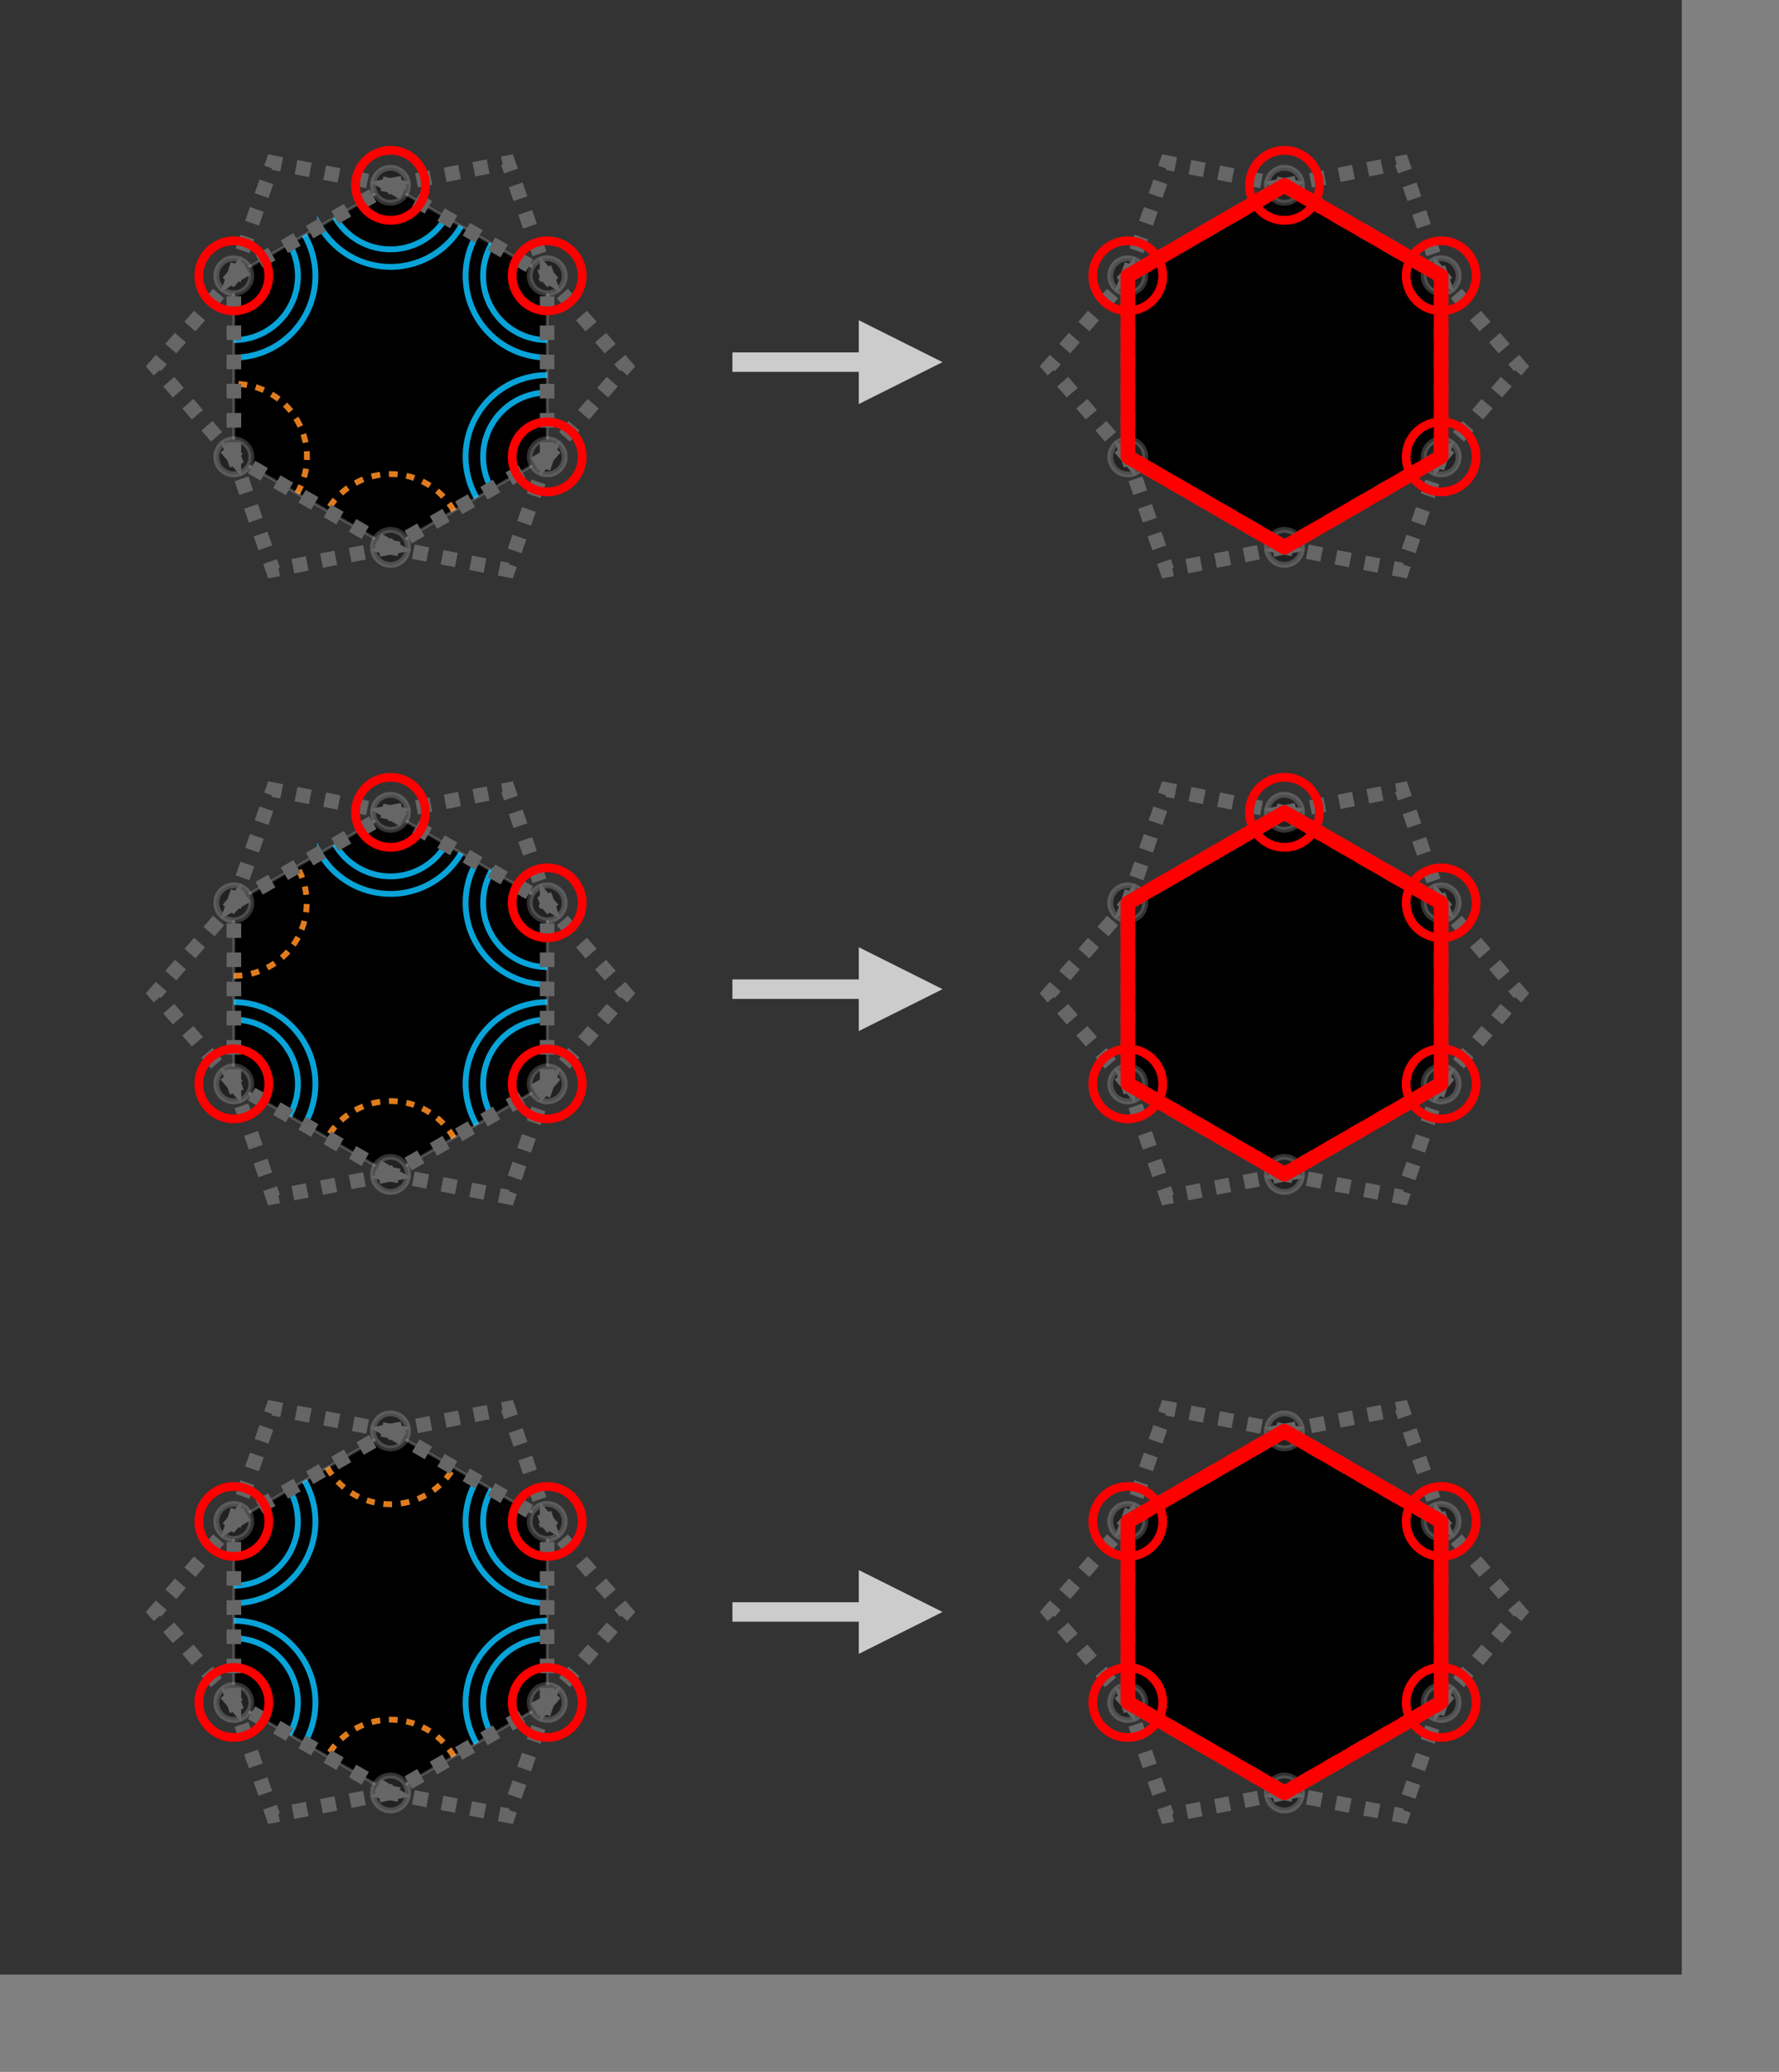 <svg xmlns="http://www.w3.org/2000/svg" width="183" height="213" aria-hidden="true" style="pointer-events:none;position:absolute;left:0;top:0;transform-origin:left top;z-index:20"><rect width="100%" height="100%" fill="#808080" stroke="none"/><rect width="173" height="203" rx="0" ry="0" style="fill:#333"/><path d="M.537.31 0 .62-.537.31v-.62L0-.62l.537.31z" style="fill:#000" transform="matrix(30 0 0 30 40.17 37.662)"/><path d="M.217.495a.25.25 0 0 0-.434 0M-.32.435A.25.25 0 0 0-.538.06" style="fill:none;stroke:#e07c1f;stroke-width:.02;stroke-dasharray:.03,.03;stroke-dashoffset:0" transform="matrix(30 0 0 30 40.17 37.662)"/><path d="M-.537-.09a.22.22 0 0 0 .19-.33m-.19.39a.28.28 0 0 0 .242-.42m.105-.06a.22.22 0 0 0 .38 0m-.432.03a.28.28 0 0 0 .484 0m.105.06a.22.22 0 0 0 .19.33M.295-.45a.28.28 0 0 0 .242.42m0 .12a.22.22 0 0 0-.19.33m.19-.39a.28.28 0 0 0-.242.42" style="fill:none;stroke:#08a4d9;stroke-width:.02" transform="matrix(30 0 0 30 40.17 37.662)"/><path d="M.537.31 0 .62m0 0L-.537.31m0 0v-.62m0 0L0-.62m0 0 .537.31m0 .62v-.62" style="fill:none;stroke:rgba(255,255,255,.2);stroke-width:.01" transform="matrix(30 0 0 30 40.17 37.662)"/><circle r=".06" style="fill:#222;stroke:rgba(255,255,255,.2);stroke-width:.02" transform="matrix(30 0 0 30 56.289 46.968)"/><circle r=".06" style="fill:#222;stroke:rgba(255,255,255,.2);stroke-width:.02" transform="matrix(30 0 0 30 40.17 56.274)"/><circle r=".06" style="fill:#222;stroke:rgba(255,255,255,.2);stroke-width:.02" transform="matrix(30 0 0 30 24.051 46.968)"/><circle r=".06" style="fill:#222;stroke:rgba(255,255,255,.2);stroke-width:.02" transform="matrix(30 0 0 30 24.051 28.356)"/><circle r=".06" style="fill:#222;stroke:rgba(255,255,255,.2);stroke-width:.02" transform="matrix(30 0 0 30 40.17 19.05)"/><circle r=".06" style="fill:#222;stroke:rgba(255,255,255,.2);stroke-width:.02" transform="matrix(30 0 0 30 56.289 28.356)"/><path d="M.537.31 0 .62l.403.078zM0 .62-.537.31l.134.388zM-.537.31v-.62L-.806 0zm0-.62L0-.62l-.403-.078zM0-.62l.537.31-.134-.388zm.537.93v-.62L.806 0z" style="fill:none;stroke:#666;stroke-width:.05;stroke-dasharray:.05,.05;stroke-dashoffset:0" transform="matrix(30 0 0 30 40.17 37.662)"/><circle r=".12" style="fill:none;stroke:red;stroke-width:.03" transform="matrix(30 0 0 30 56.289 46.968)"/><circle r=".12" style="fill:none;stroke:red;stroke-width:.03" transform="matrix(30 0 0 30 24.051 28.356)"/><circle r=".12" style="fill:none;stroke:red;stroke-width:.03" transform="matrix(30 0 0 30 40.17 19.05)"/><circle r=".12" style="fill:none;stroke:red;stroke-width:.03" transform="matrix(30 0 0 30 56.289 28.356)"/><path d="M0 .5h13v3L20 0l-7-3.5v3H0z" style="fill:#ccc;stroke:#ccc" transform="translate(75.84 37.23)"/><path d="M.537.31 0 .62-.537.31v-.62L0-.62l.537.31z" style="fill:#000" transform="matrix(30 0 0 30 132.128 37.662)"/><path d="M.537.31 0 .62m0 0L-.537.31m0 0v-.62m0 0L0-.62m0 0 .537.31m0 .62v-.62" style="fill:none;stroke:rgba(255,255,255,.2);stroke-width:.01" transform="matrix(30 0 0 30 132.128 37.662)"/><circle r=".06" style="fill:#222;stroke:rgba(255,255,255,.2);stroke-width:.02" transform="matrix(30 0 0 30 148.247 46.968)"/><circle r=".06" style="fill:#222;stroke:rgba(255,255,255,.2);stroke-width:.02" transform="matrix(30 0 0 30 132.128 56.274)"/><circle r=".06" style="fill:#222;stroke:rgba(255,255,255,.2);stroke-width:.02" transform="matrix(30 0 0 30 116.01 46.968)"/><circle r=".06" style="fill:#222;stroke:rgba(255,255,255,.2);stroke-width:.02" transform="matrix(30 0 0 30 116.01 28.356)"/><circle r=".06" style="fill:#222;stroke:rgba(255,255,255,.2);stroke-width:.02" transform="matrix(30 0 0 30 132.128 19.05)"/><circle r=".06" style="fill:#222;stroke:rgba(255,255,255,.2);stroke-width:.02" transform="matrix(30 0 0 30 148.247 28.356)"/><path d="M.537.31 0 .62l.403.078zM0 .62-.537.31l.134.388zM-.537.31v-.62L-.806 0zm0-.62L0-.62l-.403-.078zM0-.62l.537.31-.134-.388zm.537.93v-.62L.806 0z" style="fill:none;stroke:#666;stroke-width:.05;stroke-dasharray:.05,.05;stroke-dashoffset:0" transform="matrix(30 0 0 30 132.128 37.662)"/><circle r=".12" style="fill:none;stroke:red;stroke-width:.03" transform="matrix(30 0 0 30 148.247 46.968)"/><circle r=".12" style="fill:none;stroke:red;stroke-width:.03" transform="matrix(30 0 0 30 116.01 28.356)"/><circle r=".12" style="fill:none;stroke:red;stroke-width:.03" transform="matrix(30 0 0 30 132.128 19.05)"/><circle r=".12" style="fill:none;stroke:red;stroke-width:.03" transform="matrix(30 0 0 30 148.247 28.356)"/><path d="M.537.31 0 .62m0 0L-.537.31m0 0v-.62m0 0L0-.62m0 0 .537.31m0 .62v-.62" style="fill:none;stroke:red;stroke-width:.05;stroke-linecap:round" transform="matrix(30 0 0 30 132.128 37.662)"/><path d="M.537.31 0 .62-.537.31v-.62L0-.62l.537.31z" style="fill:#000" transform="matrix(30 0 0 30 40.17 102.122)"/><path d="M.217.495a.25.25 0 0 0-.434 0" style="fill:none;stroke:#e07c1f;stroke-width:.02;stroke-dasharray:.03,.03;stroke-dashoffset:0" transform="matrix(30 0 0 30 40.17 102.122)"/><path d="M-.347.42a.22.22 0 0 0-.19-.33m.242.36A.28.28 0 0 0-.537.03" style="fill:none;stroke:#08a4d9;stroke-width:.02" transform="matrix(30 0 0 30 40.17 102.122)"/><path d="M-.537-.06a.25.25 0 0 0 .216-.375" style="fill:none;stroke:#e07c1f;stroke-width:.02;stroke-dasharray:.03,.03;stroke-dashoffset:0" transform="matrix(30 0 0 30 40.17 102.122)"/><path d="M-.19-.51a.22.22 0 0 0 .38 0m-.432.03a.28.28 0 0 0 .484 0m.105.06a.22.22 0 0 0 .19.33M.295-.45a.28.28 0 0 0 .242.42m0 .12a.22.22 0 0 0-.19.33m.19-.39a.28.28 0 0 0-.242.42" style="fill:none;stroke:#08a4d9;stroke-width:.02" transform="matrix(30 0 0 30 40.17 102.122)"/><path d="M.537.31 0 .62m0 0L-.537.31m0 0v-.62m0 0L0-.62m0 0 .537.31m0 .62v-.62" style="fill:none;stroke:rgba(255,255,255,.2);stroke-width:.01" transform="matrix(30 0 0 30 40.17 102.122)"/><circle r=".06" style="fill:#222;stroke:rgba(255,255,255,.2);stroke-width:.02" transform="matrix(30 0 0 30 56.289 111.428)"/><circle r=".06" style="fill:#222;stroke:rgba(255,255,255,.2);stroke-width:.02" transform="matrix(30 0 0 30 40.17 120.734)"/><circle r=".06" style="fill:#222;stroke:rgba(255,255,255,.2);stroke-width:.02" transform="matrix(30 0 0 30 24.051 111.428)"/><circle r=".06" style="fill:#222;stroke:rgba(255,255,255,.2);stroke-width:.02" transform="matrix(30 0 0 30 24.051 92.816)"/><circle r=".06" style="fill:#222;stroke:rgba(255,255,255,.2);stroke-width:.02" transform="matrix(30 0 0 30 40.17 83.51)"/><circle r=".06" style="fill:#222;stroke:rgba(255,255,255,.2);stroke-width:.02" transform="matrix(30 0 0 30 56.289 92.816)"/><path d="M.537.31 0 .62l.403.078zM0 .62-.537.31l.134.388zM-.537.31v-.62L-.806 0zm0-.62L0-.62l-.403-.078zM0-.62l.537.31-.134-.388zm.537.93v-.62L.806 0z" style="fill:none;stroke:#666;stroke-width:.05;stroke-dasharray:.05,.05;stroke-dashoffset:0" transform="matrix(30 0 0 30 40.17 102.122)"/><circle r=".12" style="fill:none;stroke:red;stroke-width:.03" transform="matrix(30 0 0 30 56.289 111.428)"/><circle r=".12" style="fill:none;stroke:red;stroke-width:.03" transform="matrix(30 0 0 30 24.051 111.428)"/><circle r=".12" style="fill:none;stroke:red;stroke-width:.03" transform="matrix(30 0 0 30 40.17 83.51)"/><circle r=".12" style="fill:none;stroke:red;stroke-width:.03" transform="matrix(30 0 0 30 56.289 92.816)"/><path d="M0 .5h13v3L20 0l-7-3.5v3H0z" style="fill:#ccc;stroke:#ccc" transform="translate(75.84 101.69)"/><path d="M.537.31 0 .62-.537.31v-.62L0-.62l.537.31z" style="fill:#000" transform="matrix(30 0 0 30 132.128 102.122)"/><path d="M.537.31 0 .62m0 0L-.537.31m0 0v-.62m0 0L0-.62m0 0 .537.31m0 .62v-.62" style="fill:none;stroke:rgba(255,255,255,.2);stroke-width:.01" transform="matrix(30 0 0 30 132.128 102.122)"/><circle r=".06" style="fill:#222;stroke:rgba(255,255,255,.2);stroke-width:.02" transform="matrix(30 0 0 30 148.247 111.428)"/><circle r=".06" style="fill:#222;stroke:rgba(255,255,255,.2);stroke-width:.02" transform="matrix(30 0 0 30 132.128 120.734)"/><circle r=".06" style="fill:#222;stroke:rgba(255,255,255,.2);stroke-width:.02" transform="matrix(30 0 0 30 116.01 111.428)"/><circle r=".06" style="fill:#222;stroke:rgba(255,255,255,.2);stroke-width:.02" transform="matrix(30 0 0 30 116.01 92.816)"/><circle r=".06" style="fill:#222;stroke:rgba(255,255,255,.2);stroke-width:.02" transform="matrix(30 0 0 30 132.128 83.51)"/><circle r=".06" style="fill:#222;stroke:rgba(255,255,255,.2);stroke-width:.02" transform="matrix(30 0 0 30 148.247 92.816)"/><path d="M.537.31 0 .62l.403.078zM0 .62-.537.31l.134.388zM-.537.31v-.62L-.806 0zm0-.62L0-.62l-.403-.078zM0-.62l.537.31-.134-.388zm.537.93v-.62L.806 0z" style="fill:none;stroke:#666;stroke-width:.05;stroke-dasharray:.05,.05;stroke-dashoffset:0" transform="matrix(30 0 0 30 132.128 102.122)"/><circle r=".12" style="fill:none;stroke:red;stroke-width:.03" transform="matrix(30 0 0 30 148.247 111.428)"/><circle r=".12" style="fill:none;stroke:red;stroke-width:.03" transform="matrix(30 0 0 30 116.01 111.428)"/><circle r=".12" style="fill:none;stroke:red;stroke-width:.03" transform="matrix(30 0 0 30 132.128 83.51)"/><circle r=".12" style="fill:none;stroke:red;stroke-width:.03" transform="matrix(30 0 0 30 148.247 92.816)"/><path d="M.537.31 0 .62m0 0L-.537.31m0 0v-.62m0 0L0-.62m0 0 .537.31m0 .62v-.62" style="fill:none;stroke:red;stroke-width:.05;stroke-linecap:round" transform="matrix(30 0 0 30 132.128 102.122)"/><path d="M.537.31 0 .62-.537.31v-.62L0-.62l.537.31z" style="fill:#000" transform="matrix(30 0 0 30 40.17 165.718)"/><path d="M.217.495a.25.25 0 0 0-.434 0" style="fill:none;stroke:#e07c1f;stroke-width:.02;stroke-dasharray:.03,.03;stroke-dashoffset:0" transform="matrix(30 0 0 30 40.17 165.718)"/><path d="M-.347.42a.22.22 0 0 0-.19-.33m.242.36A.28.28 0 0 0-.537.03m0-.12a.22.22 0 0 0 .19-.33m-.19.39a.28.28 0 0 0 .242-.42" style="fill:none;stroke:#08a4d9;stroke-width:.02" transform="matrix(30 0 0 30 40.17 165.718)"/><path d="M-.217-.495a.25.25 0 0 0 .434 0" style="fill:none;stroke:#e07c1f;stroke-width:.02;stroke-dasharray:.03,.03;stroke-dashoffset:0" transform="matrix(30 0 0 30 40.17 165.718)"/><path d="M.347-.42a.22.22 0 0 0 .19.33M.295-.45a.28.28 0 0 0 .242.42m0 .12a.22.22 0 0 0-.19.33m.19-.39a.28.28 0 0 0-.242.42" style="fill:none;stroke:#08a4d9;stroke-width:.02" transform="matrix(30 0 0 30 40.17 165.718)"/><path d="M.537.31 0 .62m0 0L-.537.31m0 0v-.62m0 0L0-.62m0 0 .537.31m0 .62v-.62" style="fill:none;stroke:rgba(255,255,255,.2);stroke-width:.01" transform="matrix(30 0 0 30 40.17 165.718)"/><circle r=".06" style="fill:#222;stroke:rgba(255,255,255,.2);stroke-width:.02" transform="matrix(30 0 0 30 56.289 175.024)"/><circle r=".06" style="fill:#222;stroke:rgba(255,255,255,.2);stroke-width:.02" transform="matrix(30 0 0 30 40.17 184.33)"/><circle r=".06" style="fill:#222;stroke:rgba(255,255,255,.2);stroke-width:.02" transform="matrix(30 0 0 30 24.051 175.024)"/><circle r=".06" style="fill:#222;stroke:rgba(255,255,255,.2);stroke-width:.02" transform="matrix(30 0 0 30 24.051 156.412)"/><circle r=".06" style="fill:#222;stroke:rgba(255,255,255,.2);stroke-width:.02" transform="matrix(30 0 0 30 40.17 147.106)"/><circle r=".06" style="fill:#222;stroke:rgba(255,255,255,.2);stroke-width:.02" transform="matrix(30 0 0 30 56.289 156.412)"/><path d="M.537.31 0 .62l.403.078zM0 .62-.537.31l.134.388zM-.537.31v-.62L-.806 0zm0-.62L0-.62l-.403-.078zM0-.62l.537.31-.134-.388zm.537.93v-.62L.806 0z" style="fill:none;stroke:#666;stroke-width:.05;stroke-dasharray:.05,.05;stroke-dashoffset:0" transform="matrix(30 0 0 30 40.17 165.718)"/><circle r=".12" style="fill:none;stroke:red;stroke-width:.03" transform="matrix(30 0 0 30 56.289 175.024)"/><circle r=".12" style="fill:none;stroke:red;stroke-width:.03" transform="matrix(30 0 0 30 24.051 175.024)"/><circle r=".12" style="fill:none;stroke:red;stroke-width:.03" transform="matrix(30 0 0 30 24.051 156.412)"/><circle r=".12" style="fill:none;stroke:red;stroke-width:.03" transform="matrix(30 0 0 30 56.289 156.412)"/><path d="M0 .5h13v3L20 0l-7-3.5v3H0z" style="fill:#ccc;stroke:#ccc" transform="translate(75.84 165.718)"/><path d="M.537.31 0 .62-.537.31v-.62L0-.62l.537.31z" style="fill:#000" transform="matrix(30 0 0 30 132.128 165.718)"/><path d="M.537.31 0 .62m0 0L-.537.31m0 0v-.62m0 0L0-.62m0 0 .537.31m0 .62v-.62" style="fill:none;stroke:rgba(255,255,255,.2);stroke-width:.01" transform="matrix(30 0 0 30 132.128 165.718)"/><circle r=".06" style="fill:#222;stroke:rgba(255,255,255,.2);stroke-width:.02" transform="matrix(30 0 0 30 148.247 175.024)"/><circle r=".06" style="fill:#222;stroke:rgba(255,255,255,.2);stroke-width:.02" transform="matrix(30 0 0 30 132.128 184.33)"/><circle r=".06" style="fill:#222;stroke:rgba(255,255,255,.2);stroke-width:.02" transform="matrix(30 0 0 30 116.01 175.024)"/><circle r=".06" style="fill:#222;stroke:rgba(255,255,255,.2);stroke-width:.02" transform="matrix(30 0 0 30 116.01 156.412)"/><circle r=".06" style="fill:#222;stroke:rgba(255,255,255,.2);stroke-width:.02" transform="matrix(30 0 0 30 132.128 147.106)"/><circle r=".06" style="fill:#222;stroke:rgba(255,255,255,.2);stroke-width:.02" transform="matrix(30 0 0 30 148.247 156.412)"/><path d="M.537.31 0 .62l.403.078zM0 .62-.537.31l.134.388zM-.537.31v-.62L-.806 0zm0-.62L0-.62l-.403-.078zM0-.62l.537.31-.134-.388zm.537.93v-.62L.806 0z" style="fill:none;stroke:#666;stroke-width:.05;stroke-dasharray:.05,.05;stroke-dashoffset:0" transform="matrix(30 0 0 30 132.128 165.718)"/><circle r=".12" style="fill:none;stroke:red;stroke-width:.03" transform="matrix(30 0 0 30 148.247 175.024)"/><circle r=".12" style="fill:none;stroke:red;stroke-width:.03" transform="matrix(30 0 0 30 116.01 175.024)"/><circle r=".12" style="fill:none;stroke:red;stroke-width:.03" transform="matrix(30 0 0 30 116.01 156.412)"/><circle r=".12" style="fill:none;stroke:red;stroke-width:.03" transform="matrix(30 0 0 30 148.247 156.412)"/><path d="M.537.31 0 .62m0 0L-.537.31m0 0v-.62m0 0L0-.62m0 0 .537.31m0 .62v-.62" style="fill:none;stroke:red;stroke-width:.05;stroke-linecap:round" transform="matrix(30 0 0 30 132.128 165.718)"/></svg>